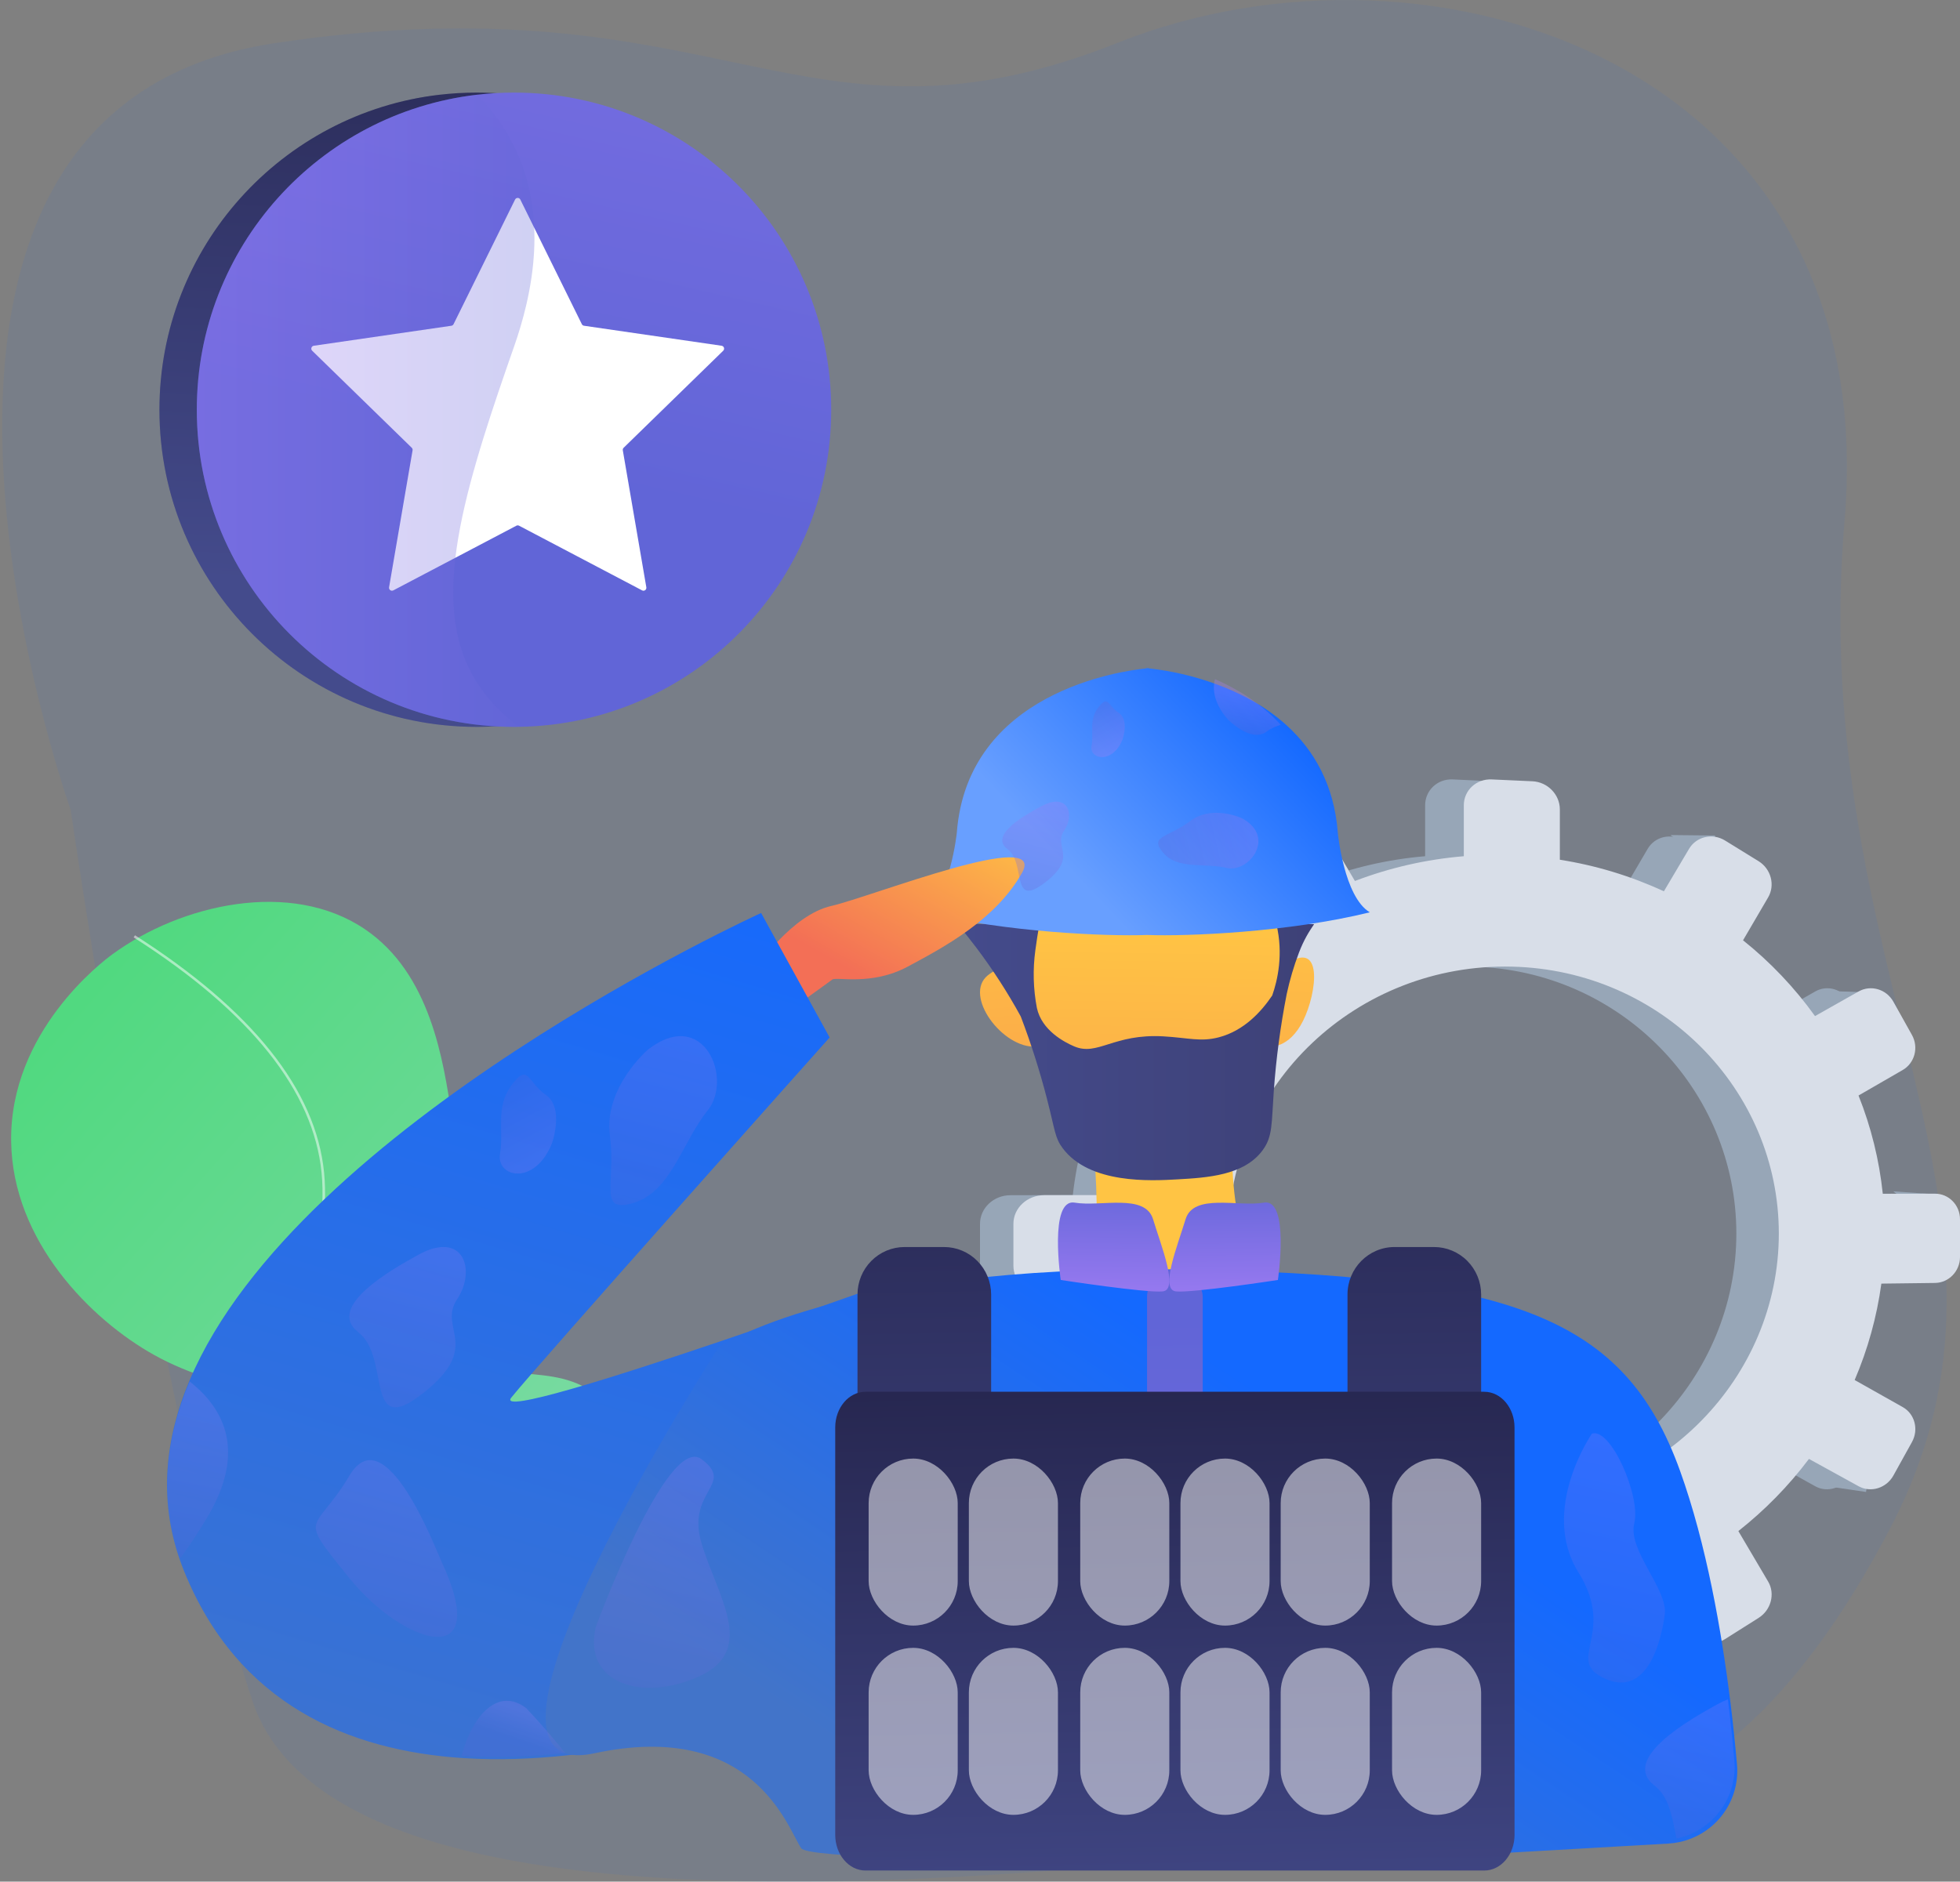 <?xml version="1.0" encoding="UTF-8"?>
<svg width="176px" height="169px" viewBox="0 0 176 169" version="1.1" xmlns="http://www.w3.org/2000/svg" xmlns:xlink="http://www.w3.org/1999/xlink">
    <rect x="0" y="0" width="176" height="169" fill="#808080" stroke="none"/>
    <title>ic_veteran</title>
    <defs>
        <linearGradient x1="102.966%" y1="93.479%" x2="4.565%" y2="17.631%" id="linearGradient-1">
            <stop stop-color="#95DAB9" offset="0%"></stop>
            <stop stop-color="#51D980" offset="100%"></stop>
        </linearGradient>
        <linearGradient x1="51.131%" y1="73.178%" x2="59.95%" y2="164.293%" id="linearGradient-2">
            <stop stop-color="#FFC444" offset="0%"></stop>
            <stop stop-color="#F36F56" offset="100%"></stop>
        </linearGradient>
        <linearGradient x1="50.055%" y1="37.024%" x2="46.856%" y2="257.453%" id="linearGradient-3">
            <stop stop-color="#FFC444" offset="0%"></stop>
            <stop stop-color="#F36F56" offset="100%"></stop>
        </linearGradient>
        <linearGradient x1="50.722%" y1="-39.622%" x2="45.679%" y2="672.179%" id="linearGradient-4">
            <stop stop-color="#FFC444" offset="0%"></stop>
            <stop stop-color="#F36F56" offset="100%"></stop>
        </linearGradient>
        <linearGradient x1="37.358%" y1="-104.58%" x2="95.524%" y2="677.868%" id="linearGradient-5">
            <stop stop-color="#FFC444" offset="0%"></stop>
            <stop stop-color="#F36F56" offset="100%"></stop>
        </linearGradient>
        <linearGradient x1="0%" y1="49.992%" x2="100%" y2="49.992%" id="linearGradient-6">
            <stop stop-color="#444B8C" offset="0%"></stop>
            <stop stop-color="#3E4177" offset="100%"></stop>
        </linearGradient>
        <linearGradient x1="89.329%" y1="33.564%" x2="28.628%" y2="68%" id="linearGradient-7">
            <stop stop-color="#1469FF" offset="0%"></stop>
            <stop stop-color="#689FFF" offset="100%"></stop>
        </linearGradient>
        <linearGradient x1="92.078%" y1="-1.505%" x2="26.742%" y2="72.366%" id="linearGradient-8">
            <stop stop-color="#FFC444" offset="0%"></stop>
            <stop stop-color="#F36F56" offset="100%"></stop>
        </linearGradient>
        <linearGradient x1="66.328%" y1="-15.622%" x2="30.396%" y2="122.409%" id="linearGradient-9">
            <stop stop-color="#1469FF" offset="0%"></stop>
            <stop stop-color="#4274C9" offset="100%"></stop>
        </linearGradient>
        <linearGradient x1="72.322%" y1="33.9%" x2="23.199%" y2="67.765%" id="linearGradient-10">
            <stop stop-color="#1469FF" offset="0%"></stop>
            <stop stop-color="#4274C9" offset="100%"></stop>
        </linearGradient>
        <linearGradient x1="51.123%" y1="197.052%" x2="49.072%" y2="-57.064%" id="linearGradient-11">
            <stop stop-color="#444B8C" offset="0%"></stop>
            <stop stop-color="#26264F" offset="100%"></stop>
        </linearGradient>
        <linearGradient x1="50.396%" y1="261.049%" x2="49.922%" y2="8.243%" id="linearGradient-12">
            <stop stop-color="#AA80F9" offset="0%"></stop>
            <stop stop-color="#6165D7" offset="100%"></stop>
        </linearGradient>
        <linearGradient x1="48.17%" y1="142.247%" x2="51.716%" y2="-17.742%" id="linearGradient-13">
            <stop stop-color="#AA80F9" offset="0%"></stop>
            <stop stop-color="#6165D7" offset="100%"></stop>
        </linearGradient>
        <linearGradient x1="51.827%" y1="142.247%" x2="48.281%" y2="-17.742%" id="linearGradient-14">
            <stop stop-color="#AA80F9" offset="0%"></stop>
            <stop stop-color="#6165D7" offset="100%"></stop>
        </linearGradient>
        <linearGradient x1="51.916%" y1="124.357%" x2="48.603%" y2="-4.259%" id="linearGradient-15">
            <stop stop-color="#444B8C" offset="0%"></stop>
            <stop stop-color="#26264F" offset="100%"></stop>
        </linearGradient>
        <linearGradient x1="62.447%" y1="6.37%" x2="44.064%" y2="90.968%" id="linearGradient-16">
            <stop stop-color="#AA80F9" offset="0%"></stop>
            <stop stop-color="#6165D7" offset="100%"></stop>
        </linearGradient>
        <linearGradient x1="58.782%" y1="-3.388%" x2="38.741%" y2="98.12%" id="linearGradient-17">
            <stop stop-color="#AA80F9" offset="0%"></stop>
            <stop stop-color="#6165D7" offset="100%"></stop>
        </linearGradient>
        <linearGradient x1="59.667%" y1="-3.326%" x2="41.762%" y2="99.138%" id="linearGradient-18">
            <stop stop-color="#AA80F9" offset="0%"></stop>
            <stop stop-color="#6165D7" offset="100%"></stop>
        </linearGradient>
        <linearGradient x1="56.884%" y1="-0.572%" x2="39.055%" y2="102.357%" id="linearGradient-19">
            <stop stop-color="#AA80F9" offset="0%"></stop>
            <stop stop-color="#6165D7" offset="100%"></stop>
        </linearGradient>
        <linearGradient x1="58.654%" y1="89.807%" x2="34.905%" y2="10.97%" id="linearGradient-20">
            <stop stop-color="#AA80F9" offset="0%"></stop>
            <stop stop-color="#6165D7" offset="100%"></stop>
        </linearGradient>
        <linearGradient x1="62.229%" y1="1.619%" x2="46.353%" y2="101.034%" id="linearGradient-21">
            <stop stop-color="#AA80F9" offset="0%"></stop>
            <stop stop-color="#6165D7" offset="100%"></stop>
        </linearGradient>
        <linearGradient x1="62.893%" y1="37.673%" x2="46.229%" y2="70.873%" id="linearGradient-22">
            <stop stop-color="#AA80F9" offset="0%"></stop>
            <stop stop-color="#6165D7" offset="100%"></stop>
        </linearGradient>
        <linearGradient x1="53.687%" y1="4.137%" x2="44.881%" y2="98.678%" id="linearGradient-23">
            <stop stop-color="#AA80F9" offset="0%"></stop>
            <stop stop-color="#6165D7" offset="100%"></stop>
        </linearGradient>
        <linearGradient x1="55.066%" y1="5.426%" x2="45.045%" y2="96.439%" id="linearGradient-24">
            <stop stop-color="#AA80F9" offset="0%"></stop>
            <stop stop-color="#6165D7" offset="100%"></stop>
        </linearGradient>
        <linearGradient x1="59.358%" y1="-3.383%" x2="37.986%" y2="98.15%" id="linearGradient-25">
            <stop stop-color="#AA80F9" offset="0%"></stop>
            <stop stop-color="#6165D7" offset="100%"></stop>
        </linearGradient>
        <linearGradient x1="98.724%" y1="45.646%" x2="1.804%" y2="57.749%" id="linearGradient-26">
            <stop stop-color="#AA80F9" offset="0%"></stop>
            <stop stop-color="#6165D7" offset="100%"></stop>
        </linearGradient>
        <linearGradient x1="59.645%" y1="89.778%" x2="33.306%" y2="10.942%" id="linearGradient-27">
            <stop stop-color="#AA80F9" offset="0%"></stop>
            <stop stop-color="#6165D7" offset="100%"></stop>
        </linearGradient>
        <linearGradient x1="54.914%" y1="29.263%" x2="40.69%" y2="79.894%" id="linearGradient-28">
            <stop stop-color="#AA80F9" offset="0%"></stop>
            <stop stop-color="#6165D7" offset="100%"></stop>
        </linearGradient>
        <linearGradient x1="48.602%" y1="78.584%" x2="53.562%" y2="-22.77%" id="linearGradient-29">
            <stop stop-color="#444B8C" offset="0%"></stop>
            <stop stop-color="#26264F" offset="100%"></stop>
        </linearGradient>
        <linearGradient x1="23.065%" y1="74.421%" x2="118.577%" y2="-12.179%" id="linearGradient-30">
            <stop stop-color="#444B8C" offset="0%"></stop>
            <stop stop-color="#26264F" offset="100%"></stop>
        </linearGradient>
        <linearGradient x1="49.268%" y1="77.365%" x2="51.926%" y2="-24.332%" id="linearGradient-31">
            <stop stop-color="#444B8C" offset="0%"></stop>
            <stop stop-color="#26264F" offset="100%"></stop>
        </linearGradient>
        <linearGradient x1="106.316%" y1="-194.028%" x2="48.045%" y2="58.481%" id="linearGradient-32">
            <stop stop-color="#AA80F9" offset="0%"></stop>
            <stop stop-color="#6165D7" offset="100%"></stop>
        </linearGradient>
        <linearGradient x1="0.011%" y1="50.002%" x2="100.011%" y2="50.002%" id="linearGradient-33">
            <stop stop-color="#AA80F9" offset="0%"></stop>
            <stop stop-color="#6165D7" offset="100%"></stop>
        </linearGradient>
    </defs>
    <g id="Screens" stroke="none" stroke-width="1" fill="none" fill-rule="evenodd">
        <g id="Rent-7-Copy" transform="translate(-873, -155)" fill-rule="nonzero">
            <g id="Group-11" transform="translate(240, 120)">
                <g id="Group-10" transform="translate(307, 0)">
                    <g id="Group" transform="translate(325.861, 35)">
                        <path d="M165.774,46.746 C169.248,5.761 128.725,-7.382 100.54,3.829 C72.129,15.132 65.011,-2.179 24.8,3.877 C-15.918,10.009 6.489,72.748 6.489,72.748 C6.489,72.748 14.437,127.607 22.806,152.77 C31.128,177.798 104.204,166.744 122.019,165.522 C139.731,164.307 155.178,165.347 169.877,137.241 C184.549,109.187 162.315,87.596 165.774,46.746 Z" id="Path-Copy-4" fill="#1469FF" opacity="0.07"></path>
                        <path d="M88.139,138.501 C83.681,141.307 78.952,143.656 74.023,145.514 C60.967,150.432 38.182,154.984 29.426,145.308 C28.349,144.119 25.505,140.977 25.505,136.805 C25.505,132.468 28.577,130.876 27.881,128.222 C26.93,124.593 20.614,125.394 13.965,121.686 C8.318,118.537 1.255,111.479 1.14,102.503 C1.012,92.661 9.323,86.375 10.228,85.712 C16.38,81.208 26.246,78.949 32.901,83.452 C38.791,87.436 39.953,95.216 40.719,100.35 C42.454,111.967 37.998,117.623 41.856,121.423 C45.369,124.884 50.583,121.688 54.89,126.338 C56.731,128.324 56.351,129.525 59.297,133.466 C61.526,136.448 63.843,138.572 64.785,139.312 C72.074,145.059 86.83,139.052 88.139,138.501 Z" id="Path" fill="url(#linearGradient-1)"></path>
                        <path d="M72.017,149 C69.639,149 67.269,148.94 64.91,148.82 C46.018,147.855 43.565,143.837 42.756,142.514 C41.502,140.46 41.549,138.642 41.6,136.717 C41.657,134.553 41.716,132.315 40.06,129.351 C38.55,126.648 36.775,125.482 35.058,124.354 C33.385,123.254 31.655,122.118 30.241,119.569 C28.42,116.285 28.66,113.479 28.914,110.508 C29.053,108.878 29.197,107.193 29.014,105.333 C28.293,97.986 22.615,90.875 12.139,84.192 L12.261,84 C22.799,90.724 28.512,97.894 29.241,105.312 C29.426,107.192 29.281,108.89 29.141,110.528 C28.89,113.466 28.654,116.236 30.441,119.459 C31.827,121.958 33.457,123.029 35.183,124.163 C36.923,125.307 38.721,126.489 40.259,129.24 C41.945,132.259 41.883,134.631 41.828,136.724 C41.778,138.614 41.731,140.4 42.95,142.395 C43.741,143.691 46.15,147.633 64.921,148.592 C74.207,149.066 83.69,148.603 93.106,147.216 L93.139,147.442 C86.145,148.475 79.086,148.996 72.017,149 L72.017,149 Z" id="Path" fill="#FFFFFF" opacity="0.5" style="mix-blend-mode: soft-light;"></path>
                        <path d="M169.917,107.21 L165.282,107.219 C164.969,104.192 164.246,101.222 163.132,98.393 L167.05,96.104 C168.121,95.478 168.488,94.067 167.87,92.949 L166.223,89.966 C165.602,88.841 164.223,88.427 163.141,89.046 L159.27,91.259 C157.461,88.707 155.312,86.416 152.885,84.452 L155.111,80.601 C155.75,79.496 155.371,78.041 154.262,77.349 L151.3,75.497 C150.18,74.798 148.743,75.128 148.092,76.24 L145.861,80.052 C142.93,78.678 139.823,77.723 136.629,77.216 L136.629,72.696 C136.629,71.362 135.54,70.23 134.192,70.169 L130.585,70.003 C129.22,69.939 128.11,70.982 128.11,72.33 L128.11,76.901 C124.799,77.178 121.544,77.927 118.443,79.126 L116.035,74.994 C115.327,73.78 113.755,73.309 112.523,73.947 L109.224,75.65 C107.977,76.294 107.548,77.811 108.27,79.034 L110.764,83.261 C108.035,85.203 105.597,87.531 103.525,90.173 L99.012,87.6 C97.735,86.872 96.091,87.25 95.348,88.449 L93.364,91.65 C92.615,92.857 93.06,94.424 94.354,95.145 L99.023,97.748 C97.707,100.8 96.847,104.031 96.473,107.337 L90.872,107.347 C89.365,107.347 88.139,108.5 88.139,109.919 L88.139,113.687 C88.139,115.102 89.365,116.238 90.872,116.219 L96.619,116.147 C97.096,119.378 98.042,122.52 99.429,125.473 L94.354,128.374 C93.059,129.114 92.615,130.689 93.363,131.884 L95.347,135.056 C96.09,136.244 97.733,136.599 99.012,135.852 L104.145,132.854 C106.2,135.3 108.585,137.447 111.229,139.23 L108.269,144.287 C107.548,145.52 107.976,147.03 109.223,147.657 L112.522,149.314 C113.755,149.933 115.327,149.443 116.034,148.216 L118.971,143.135 C121.919,144.182 124.994,144.824 128.112,145.043 L128.112,150.703 C128.112,152.054 129.222,153.078 130.587,152.995 L134.194,152.778 C135.542,152.697 136.631,151.55 136.631,150.216 L136.631,144.617 C139.65,144.098 142.588,143.183 145.371,141.894 L148.094,146.508 C148.745,147.611 150.182,147.923 151.302,147.206 L154.264,145.312 C155.373,144.604 155.751,143.143 155.113,142.048 L152.469,137.511 C154.827,135.633 156.933,133.454 158.734,131.03 L163.14,133.488 C164.225,134.091 165.601,133.658 166.223,132.523 L167.87,129.517 C168.487,128.389 168.12,126.983 167.05,126.373 L162.79,123.945 C163.961,121.179 164.759,118.267 165.16,115.287 L169.92,115.227 C171.147,115.212 172.139,114.168 172.139,112.895 L172.139,109.511 C172.136,108.238 171.144,107.208 169.917,107.21 Z M132.392,135.071 C118.677,135.585 107.2,124.861 107.2,111.106 C107.2,97.352 118.677,86.482 132.392,86.818 C145.642,87.139 156.056,97.872 156.056,110.792 C156.056,123.712 145.642,134.575 132.392,135.071 Z" id="Shape" fill="#97A6B7"></path>
                        <polygon id="Path" fill="#97A6B7" points="117.139 74.115 114.164 74 113.139 77"></polygon>
                        <polygon id="Path" fill="#97A6B7" points="150.139 75 154.139 75.04 154.139 78"></polygon>
                        <polygon id="Path" fill="#97A6B7" points="164.139 89 168.139 89.135 167.139 91"></polygon>
                        <polygon id="Path" fill="#97A6B7" points="170.139 107 174.139 107.28 172.832 109"></polygon>
                        <polygon id="Path" fill="#97A6B7" points="164.139 133.475 167.702 134 168.139 131"></polygon>
                        <polygon id="Path" fill="#97A6B7" points="149.139 146.508 152.844 147 153.139 145"></polygon>
                        <polygon id="Path" fill="#97A6B7" points="133.139 153 130.139 152.514 132.721 149"></polygon>
                        <polygon id="Path" fill="#97A6B7" points="116.139 150 113.139 149.276 115.454 146"></polygon>
                        <polygon id="Path" fill="#97A6B7" points="97.139 87 101.139 87.123 99.556 90"></polygon>
                        <polygon id="Path" fill="#97A6B7" points="90.139 115.459 93.139 116 92.9 113"></polygon>
                        <polygon id="Path" fill="#97A6B7" points="97.139 135.509 100.838 136 101.139 134"></polygon>
                        <path d="M173.897,107.21 L169.206,107.218 C168.889,104.191 168.156,101.221 167.027,98.393 L170.993,96.103 C172.077,95.478 172.447,94.067 171.822,92.949 L170.156,89.966 C169.528,88.84 168.132,88.428 167.036,89.046 L163.12,91.259 C161.288,88.706 159.114,86.416 156.657,84.452 L158.91,80.6 C159.556,79.496 159.173,78.041 158.052,77.347 L155.054,75.497 C153.92,74.795 152.466,75.128 151.808,76.239 L149.549,80.052 C146.583,78.678 143.438,77.723 140.207,77.216 L140.207,72.696 C140.207,71.362 139.105,70.231 137.741,70.169 L134.088,70.003 C132.707,69.939 131.583,70.982 131.583,72.331 L131.583,76.901 C128.234,77.178 124.942,77.927 121.805,79.125 L119.37,74.993 C118.654,73.781 117.062,73.308 115.815,73.945 L112.476,75.649 C111.214,76.294 110.781,77.81 111.511,79.03 L114.036,83.258 C111.273,85.2 108.806,87.527 106.71,90.169 L102.143,87.598 C100.848,86.869 99.187,87.247 98.434,88.446 L96.427,91.647 C95.669,92.854 96.119,94.421 97.428,95.142 L102.154,97.745 C100.821,100.796 99.952,104.028 99.574,107.334 L93.905,107.343 C92.379,107.343 91.139,108.497 91.139,109.914 L91.139,113.683 C91.139,115.1 92.379,116.235 93.905,116.214 L99.724,116.142 C100.206,119.371 101.163,122.513 102.564,125.465 L97.424,128.369 C96.115,129.109 95.665,130.682 96.423,131.878 L98.431,135.05 C99.183,136.239 100.844,136.593 102.139,135.846 L107.333,132.848 C109.413,135.295 111.826,137.443 114.502,139.227 L111.507,144.283 C110.777,145.516 111.211,147.027 112.473,147.653 L115.811,149.312 C117.059,149.931 118.65,149.439 119.366,148.214 L122.336,143.135 C125.319,144.182 128.43,144.824 131.586,145.044 L131.586,150.703 C131.586,152.051 132.709,153.078 134.09,152.995 L137.743,152.778 C139.108,152.697 140.209,151.55 140.209,150.216 L140.209,144.617 C143.264,144.098 146.237,143.183 149.053,141.895 L151.809,146.509 C152.467,147.611 153.924,147.922 155.055,147.206 L158.053,145.312 C159.174,144.604 159.558,143.143 158.912,142.048 L156.236,137.512 C158.622,135.633 160.753,133.455 162.576,131.031 L167.038,133.488 C168.133,134.091 169.529,133.658 170.158,132.524 L171.824,129.518 C172.449,128.391 172.08,126.985 170.994,126.375 L166.68,123.945 C167.865,121.179 168.672,118.267 169.078,115.287 L173.896,115.227 C175.137,115.212 176.139,114.168 176.139,112.896 L176.139,109.514 C176.142,108.238 175.138,107.208 173.897,107.21 Z M135.922,135.07 C122.043,135.58 110.428,124.862 110.428,111.105 C110.428,97.349 122.043,86.48 135.922,86.818 C149.33,87.142 159.87,97.871 159.87,110.791 C159.87,123.711 149.33,134.574 135.922,135.07 L135.922,135.07 Z" id="Shape" fill="#D8DEE8"></path>
                        <path d="M97.912,99 C97.912,99 99.931,113.777 97.139,115.189 L105.087,124 L113.139,113.563 C113.139,113.563 110.095,111.231 110.896,99 L97.912,99 Z" id="Path" fill="url(#linearGradient-2)"></path>
                        <path d="M92.889,78.036 C92.588,78.428 88.686,96.883 102.19,98.814 C115.695,100.745 116.29,87.105 116.118,81.318 C115.946,75.531 109.768,73.429 106.234,73.028 C102.699,72.627 93.955,76.645 92.889,78.036 Z" id="Path" fill="url(#linearGradient-3)"></path>
                        <path d="M115.484,86.708 C115.134,86.957 114.139,93.995 114.139,93.995 C114.139,93.995 115.884,94.215 117.148,91.686 C118.412,89.158 119.021,84.15 115.484,86.708 Z" id="Path" fill="url(#linearGradient-4)"></path>
                        <path d="M91.763,88.682 C91.763,88.682 91.104,85.788 88.848,87.592 C86.592,89.396 90.182,94.192 93.139,93.994 L91.763,88.682 Z" id="Path" fill="url(#linearGradient-5)"></path>
                        <path d="M114.753,83 C115.401,85.705 114.855,88.061 114.379,89.41 C113.371,90.902 111.833,92.567 109.601,93.161 C107.951,93.598 106.837,93.206 104.599,93.079 C100.124,92.825 98.709,94.883 96.596,93.979 C95.715,93.602 93.681,92.547 93.247,90.526 C92.92,88.819 92.874,87.071 93.109,85.349 C93.215,84.586 93.326,83.783 93.486,83.003 L86.139,83.003 C86.643,83.624 87.198,84.306 87.807,85.112 C89.288,87.075 90.622,89.141 91.799,91.293 C92.718,93.708 93.502,96.169 94.147,98.668 C94.899,101.582 94.854,102.172 95.557,103.118 C97.983,106.372 103.52,106.057 105.85,105.925 C108.521,105.773 111.846,105.584 113.519,103.307 C114.426,102.076 114.31,100.963 114.52,97.988 C114.729,95.063 115.117,92.153 115.681,89.273 C115.952,88.016 116.317,86.781 116.773,85.577 C117.218,84.409 117.672,83.691 118.139,83.003 L114.753,83 Z" id="Path" fill="url(#linearGradient-6)"></path>
                        <path d="M123.139,81.939 C115.869,83.732 106.752,84.113 103.14,83.974 C99.525,84.113 90.408,83.732 83.139,81.939 C85.463,80.541 86.055,74.81 86.055,74.81 C87.005,62.175 100.767,60.263 103.073,60.03 L103.073,60 C103.111,60.008 103.15,60.013 103.19,60.014 C103.228,60.013 103.266,60.008 103.303,60 L103.303,60.03 C105.335,60.255 107.33,60.719 109.247,61.411 C111.377,62.179 113.717,63.359 115.693,65.163 C118.082,67.344 119.942,70.434 120.272,74.812 C120.272,74.81 120.816,80.541 123.139,81.939 Z" id="Path" fill="url(#linearGradient-7)"></path>
                        <path d="M68.139,86.81 C68.139,86.81 71.245,82.169 74.79,81.366 C78.335,80.562 94.284,74.229 91.896,78.423 C89.509,82.617 84.951,85.044 81.663,86.81 C78.376,88.576 75.242,87.691 74.864,87.984 C74.487,88.277 70.681,91 70.681,91 L68.139,86.81 Z" id="Path" fill="url(#linearGradient-8)"></path>
                        <path d="M80.139,115.118 L80.088,115.391 L78.311,125.039 L77.021,132.034 L74.727,144.472 L73.35,151.937 C73.35,151.937 65.957,155.132 56.373,156.884 C55.446,157.055 54.501,157.21 53.537,157.347 C53.533,157.347 53.53,157.347 53.526,157.347 C53.124,157.405 52.718,157.46 52.31,157.51 C51.901,157.56 51.488,157.609 51.073,157.653 C48.026,157.982 44.866,158.104 41.73,157.902 C31.485,157.239 21.518,153.09 16.677,141.13 C16.532,140.769 16.397,140.411 16.273,140.052 C14.389,134.597 14.967,129.186 17.16,123.986 C26.896,100.909 68.483,82 68.483,82 L69.96,84.682 L72.797,89.834 L74.637,93.18 C74.637,93.18 48.136,122.891 46.046,125.53 C44.902,126.974 55.2,123.728 64.773,120.486 L64.773,120.486 C69.536,118.877 74.118,117.263 77.02,116.235 C77.569,116.042 78.058,115.865 78.475,115.721 C79.531,115.338 80.139,115.118 80.139,115.118 Z" id="Path" fill="url(#linearGradient-9)"></path>
                        <path d="M154.539,163.327 C153.596,164.413 152.32,165.16 150.909,165.452 C150.593,165.518 150.272,165.56 149.95,165.579 L131.894,166.614 C131.894,166.614 73.293,167.81 72.076,165.991 C70.859,164.171 67.802,154.409 53.498,157.473 C39.193,160.538 64.676,120.996 64.676,120.996 C64.676,120.996 75.493,113.603 105.748,114.017 C136.003,114.431 146.048,118.353 150.996,132.089 C153.368,138.673 154.742,146.551 155.534,152.968 C155.78,154.977 155.97,156.842 156.114,158.48 C156.268,160.241 155.7,161.99 154.539,163.327 L154.539,163.327 Z" id="Path" fill="url(#linearGradient-10)"></path>
                        <path d="M84.908,112 L81.37,112 C80.248,112 79.171,112.45 78.378,113.25 C77.584,114.05 77.139,115.135 77.139,116.267 L77.139,139 L89.139,139 L89.139,116.27 C89.139,115.138 88.694,114.052 87.9,113.251 C87.107,112.45 86.03,112 84.908,112 L84.908,112 Z" id="Path" fill="url(#linearGradient-11)"></path>
                        <path d="M128.908,112 L125.37,112 C123.033,112 121.139,113.911 121.139,116.267 L121.139,139 L133.139,139 L133.139,116.27 C133.14,115.138 132.694,114.052 131.901,113.251 C131.107,112.45 130.03,112 128.908,112 L128.908,112 Z" id="Path" fill="url(#linearGradient-11)"></path>
                        <rect id="Rectangle" fill="url(#linearGradient-12)" x="103.139" y="114" width="5" height="53" rx="2.5"></rect>
                        <path d="M95.388,114.96 C95.388,114.96 94.308,107.621 96.643,108.015 C98.977,108.41 102.968,107.147 103.683,109.515 C104.399,111.883 106.002,115.828 104.551,115.986 C103.1,116.143 95.388,114.96 95.388,114.96 Z" id="Path" fill="url(#linearGradient-13)"></path>
                        <path d="M114.889,114.96 C114.889,114.96 115.97,107.621 113.635,108.015 C111.301,108.41 107.31,107.147 106.595,109.515 C105.88,111.883 104.275,115.828 105.727,115.986 C107.178,116.143 114.889,114.96 114.889,114.96 Z" id="Path" fill="url(#linearGradient-14)"></path>
                        <path d="M136.139,164.795 C136.139,166.565 134.921,168 133.418,168 L77.86,168 C76.357,168 75.139,166.565 75.139,164.795 L75.139,128.205 C75.139,126.435 76.357,125 77.86,125 L133.416,125 C134.919,125 136.137,126.435 136.137,128.205 L136.139,164.795 Z" id="Path" fill="url(#linearGradient-15)"></path>
                        <rect id="Rectangle" fill="#FFFFFF" opacity="0.5" style="mix-blend-mode: soft-light;" x="78.139" y="131" width="8" height="15" rx="4"></rect>
                        <rect id="Rectangle" fill="#FFFFFF" opacity="0.5" style="mix-blend-mode: soft-light;" x="87.139" y="131" width="8" height="15" rx="4"></rect>
                        <rect id="Rectangle" fill="#FFFFFF" opacity="0.5" style="mix-blend-mode: soft-light;" x="97.139" y="131" width="8" height="15" rx="4"></rect>
                        <rect id="Rectangle" fill="#FFFFFF" opacity="0.5" style="mix-blend-mode: soft-light;" x="106.139" y="131" width="8" height="15" rx="4"></rect>
                        <rect id="Rectangle" fill="#FFFFFF" opacity="0.5" style="mix-blend-mode: soft-light;" x="115.139" y="131" width="8" height="15" rx="4"></rect>
                        <rect id="Rectangle" fill="#FFFFFF" opacity="0.5" style="mix-blend-mode: soft-light;" x="125.139" y="131" width="8" height="15" rx="4"></rect>
                        <rect id="Rectangle" fill="#FFFFFF" opacity="0.5" style="mix-blend-mode: soft-light;" x="78.139" y="148" width="8" height="15" rx="4"></rect>
                        <rect id="Rectangle" fill="#FFFFFF" opacity="0.5" style="mix-blend-mode: soft-light;" x="87.139" y="148" width="8" height="15" rx="4"></rect>
                        <rect id="Rectangle" fill="#FFFFFF" opacity="0.5" style="mix-blend-mode: soft-light;" x="97.139" y="148" width="8" height="15" rx="4"></rect>
                        <rect id="Rectangle" fill="#FFFFFF" opacity="0.5" style="mix-blend-mode: soft-light;" x="106.139" y="148" width="8" height="15" rx="4"></rect>
                        <rect id="Rectangle" fill="#FFFFFF" opacity="0.5" style="mix-blend-mode: soft-light;" x="115.139" y="148" width="8" height="15" rx="4"></rect>
                        <rect id="Rectangle" fill="#FFFFFF" opacity="0.5" style="mix-blend-mode: soft-light;" x="125.139" y="148" width="8" height="15" rx="4"></rect>
                        <g opacity="0.2" style="mix-blend-mode: multiply;" transform="translate(15.139, 93)" id="Path">
                            <path d="M24.597,47.14 C24.073,46.02 19.577,34.172 16.383,39.525 C13.19,44.879 11.594,42.829 16.383,48.751 C21.173,54.674 29.388,57.375 24.597,47.14 Z" fill="url(#linearGradient-16)"></path>
                            <path d="M22.544,19.708 C20.171,21.017 14.216,24.377 17.179,26.658 C20.142,28.939 17.635,36.34 22.997,32.125 C28.358,27.911 24.3,26.317 26.044,23.697 C27.788,21.077 26.634,17.448 22.544,19.708 Z" fill="url(#linearGradient-17)"></path>
                            <path d="M139.166,69.998 C138.223,71.086 136.948,71.833 135.538,72.126 C135.205,70.492 134.939,68.424 133.579,67.379 C130.455,64.982 136.725,61.444 139.223,60.064 C139.524,59.896 139.836,59.749 140.158,59.624 C140.405,61.636 140.594,63.503 140.738,65.144 C140.892,66.907 140.325,68.659 139.166,69.998 L139.166,69.998 Z" fill="url(#linearGradient-18)"></path>
                            <path d="M43.191,1.261 C43.191,1.261 39.198,4.673 39.768,9.001 C40.339,13.33 38.628,16.033 41.936,15.023 C45.244,14.012 46.27,9.571 48.552,6.723 C50.834,3.875 48.21,-2.607 43.191,1.261 Z" fill="url(#linearGradient-19)"></path>
                            <path d="M34.561,9.692 C34.561,9.692 35.693,6.504 34.026,5.349 C32.359,4.193 32.456,2.412 30.951,4.446 C29.445,6.48 30.268,8.492 29.902,10.615 C29.536,12.737 33.006,13.562 34.561,9.692 Z" fill="url(#linearGradient-20)"></path>
                            <path d="M38.513,53.08 C38.513,53.08 44.9,35.767 47.982,38.045 C51.064,40.323 46.612,40.893 47.982,45.562 C49.351,50.232 53.001,55.127 47.867,57.522 C42.734,59.916 37.258,58.205 38.513,53.08 Z" fill="url(#linearGradient-21)"></path>
                            <path d="M35.755,64.442 C32.725,64.768 29.584,64.888 26.465,64.688 C27.423,60.955 29.815,58.503 32.264,60.428 C32.264,60.428 33.011,61.21 34.037,62.389 C34.037,62.389 34.037,62.389 34.037,62.389 C34.475,62.888 34.961,63.46 35.461,64.075 C35.559,64.196 35.657,64.319 35.755,64.442 Z" fill="url(#linearGradient-22)"></path>
                            <path d="M3.608,43.284 C2.768,44.692 1.947,45.924 1.153,46.999 C-0.72,41.594 -0.146,36.232 2.035,31.079 C5.182,33.555 7.114,37.412 3.608,43.284 Z" fill="url(#linearGradient-23)"></path>
                            <path d="M127.945,35.767 C127.945,35.767 123.23,42.585 126.732,48.212 C130.234,53.84 125.364,56.119 129.166,57.787 C132.968,59.456 134.185,54.294 134.489,52.017 C134.793,49.739 131.143,46.246 131.751,43.816 C132.359,41.386 129.619,35.159 127.945,35.767 Z" fill="url(#linearGradient-24)"></path>
                        </g>
                        <path d="M93.679,72.395 C92.32,73.123 88.902,74.989 90.603,76.255 C92.305,77.52 90.862,81.634 93.941,79.292 C97.019,76.951 94.689,76.065 95.688,74.609 C96.688,73.153 96.026,71.139 93.679,72.395 Z" id="Path" fill="url(#linearGradient-25)" opacity="0.3" style="mix-blend-mode: multiply;"></path>
                        <path d="M111.666,73.494 C111.666,73.494 109.01,72.233 107.022,73.74 C105.034,75.246 103.283,75.047 104.591,76.592 C105.898,78.137 108.335,77.479 110.295,77.953 C112.254,78.427 114.799,75.195 111.666,73.494 Z" id="Path" fill="url(#linearGradient-26)" opacity="0.3" style="mix-blend-mode: multiply;"></path>
                        <path d="M100.917,66.475 C100.917,66.475 101.586,64.68 100.6,64.03 C99.614,63.38 99.669,62.376 98.776,63.522 C97.883,64.668 98.375,65.8 98.155,66.995 C97.935,68.19 99.996,68.653 100.917,66.475 Z" id="Path" fill="url(#linearGradient-27)" opacity="0.3" style="mix-blend-mode: multiply;"></path>
                        <path d="M115.139,65.094 C114.778,65.219 114.331,65.373 113.877,65.711 C112.468,66.765 110.383,64.6 110.383,64.6 C109.189,63.251 108.974,61.906 109.241,61 C111.191,61.84 113.333,63.127 115.139,65.094 Z" id="Path" fill="url(#linearGradient-28)" opacity="0.3" style="mix-blend-mode: multiply;"></path>
                        <g id="Group-116" transform="translate(11.139, 5)">
                            <path d="M60.285,31.801 C60.285,47.381 47.775,60.042 32.25,60.28 C32.102,60.28 31.953,60.284 31.801,60.284 C16.07,60.284 3.317,47.531 3.317,31.8 C3.317,17.194 14.312,5.155 28.477,3.508 C29.58,3.38 30.689,3.316 31.8,3.316 C47.533,3.318 60.285,16.07 60.285,31.801 Z" id="Path" fill="url(#linearGradient-29)"></path>
                            <circle id="Oval" fill="url(#linearGradient-30)" transform="translate(31.802, 31.801) rotate(-45) translate(-31.802, -31.801) " cx="31.802" cy="31.801" r="22.419"></circle>
                            <path d="M26.453,45.9 C26.065,50.155 26.678,53.713 28.753,56.719 C29.639,58.002 30.792,59.187 32.249,60.28 C32.101,60.28 31.952,60.284 31.8,60.284 C16.069,60.284 3.316,47.531 3.316,31.8 C3.316,17.194 14.311,5.155 28.475,3.508 C29.448,4.471 30.303,5.546 31.024,6.71 C33.255,10.319 34.537,15.422 32.89,22.439 C32.593,23.694 32.229,24.932 31.799,26.149 C30.788,29.041 29.865,31.743 29.08,34.273 C28.631,35.723 28.223,37.114 27.87,38.451 C27.155,41.149 26.66,43.624 26.453,45.9 Z" id="Path" fill="url(#linearGradient-31)" opacity="0.2" style="mix-blend-mode: multiply;"></path>
                            <path d="M63.64,31.801 C63.64,47.381 51.13,60.042 35.605,60.28 C35.457,60.28 35.308,60.284 35.156,60.284 C19.425,60.284 6.672,47.531 6.672,31.8 C6.672,17.194 17.667,5.155 31.832,3.508 C32.935,3.38 34.045,3.316 35.155,3.316 C50.888,3.318 63.64,16.07 63.64,31.801 Z" id="Path" fill="url(#linearGradient-32)"></path>
                            <path d="M53.94,26.502 C54.013,26.433 54.039,26.328 54.008,26.232 C53.977,26.136 53.894,26.067 53.795,26.053 L41.443,24.257 C41.358,24.245 41.284,24.191 41.246,24.114 L35.722,12.922 C35.678,12.832 35.587,12.776 35.487,12.776 C35.387,12.776 35.296,12.832 35.252,12.922 L29.728,24.114 C29.69,24.191 29.617,24.244 29.531,24.257 L17.179,26.053 C17.08,26.067 16.997,26.136 16.966,26.232 C16.935,26.328 16.961,26.433 17.034,26.502 L25.972,35.215 C26.034,35.275 26.062,35.361 26.047,35.446 L23.937,47.748 C23.921,47.846 23.961,47.945 24.042,48.004 C24.122,48.063 24.229,48.07 24.318,48.024 L35.367,42.216 C35.443,42.176 35.534,42.176 35.611,42.216 L46.658,48.024 C46.746,48.07 46.853,48.063 46.934,48.004 C47.014,47.945 47.055,47.846 47.038,47.748 L44.926,35.446 C44.911,35.361 44.939,35.275 45.001,35.215 L53.94,26.502 Z" id="Path" fill="#FFFFFF"></path>
                            <path d="M29.809,45.9 C29.419,50.155 30.033,53.713 32.108,56.719 C32.994,58.002 34.147,59.187 35.603,60.28 C35.455,60.28 35.307,60.284 35.154,60.284 C19.423,60.284 6.671,47.531 6.671,31.8 C6.671,17.194 17.666,5.155 31.831,3.508 C32.803,4.472 33.658,5.546 34.379,6.71 C36.61,10.319 37.892,15.422 36.245,22.439 C35.948,23.694 35.584,24.932 35.154,26.149 C34.141,29.039 33.217,31.742 32.43,34.271 C31.979,35.721 31.576,37.113 31.22,38.449 C30.511,41.149 30.015,43.624 29.809,45.9 Z" id="Path" fill="url(#linearGradient-33)" opacity="0.3" style="mix-blend-mode: multiply;"></path>
                        </g>
                    </g>
                </g>
            </g>
        </g>
    </g>
</svg>